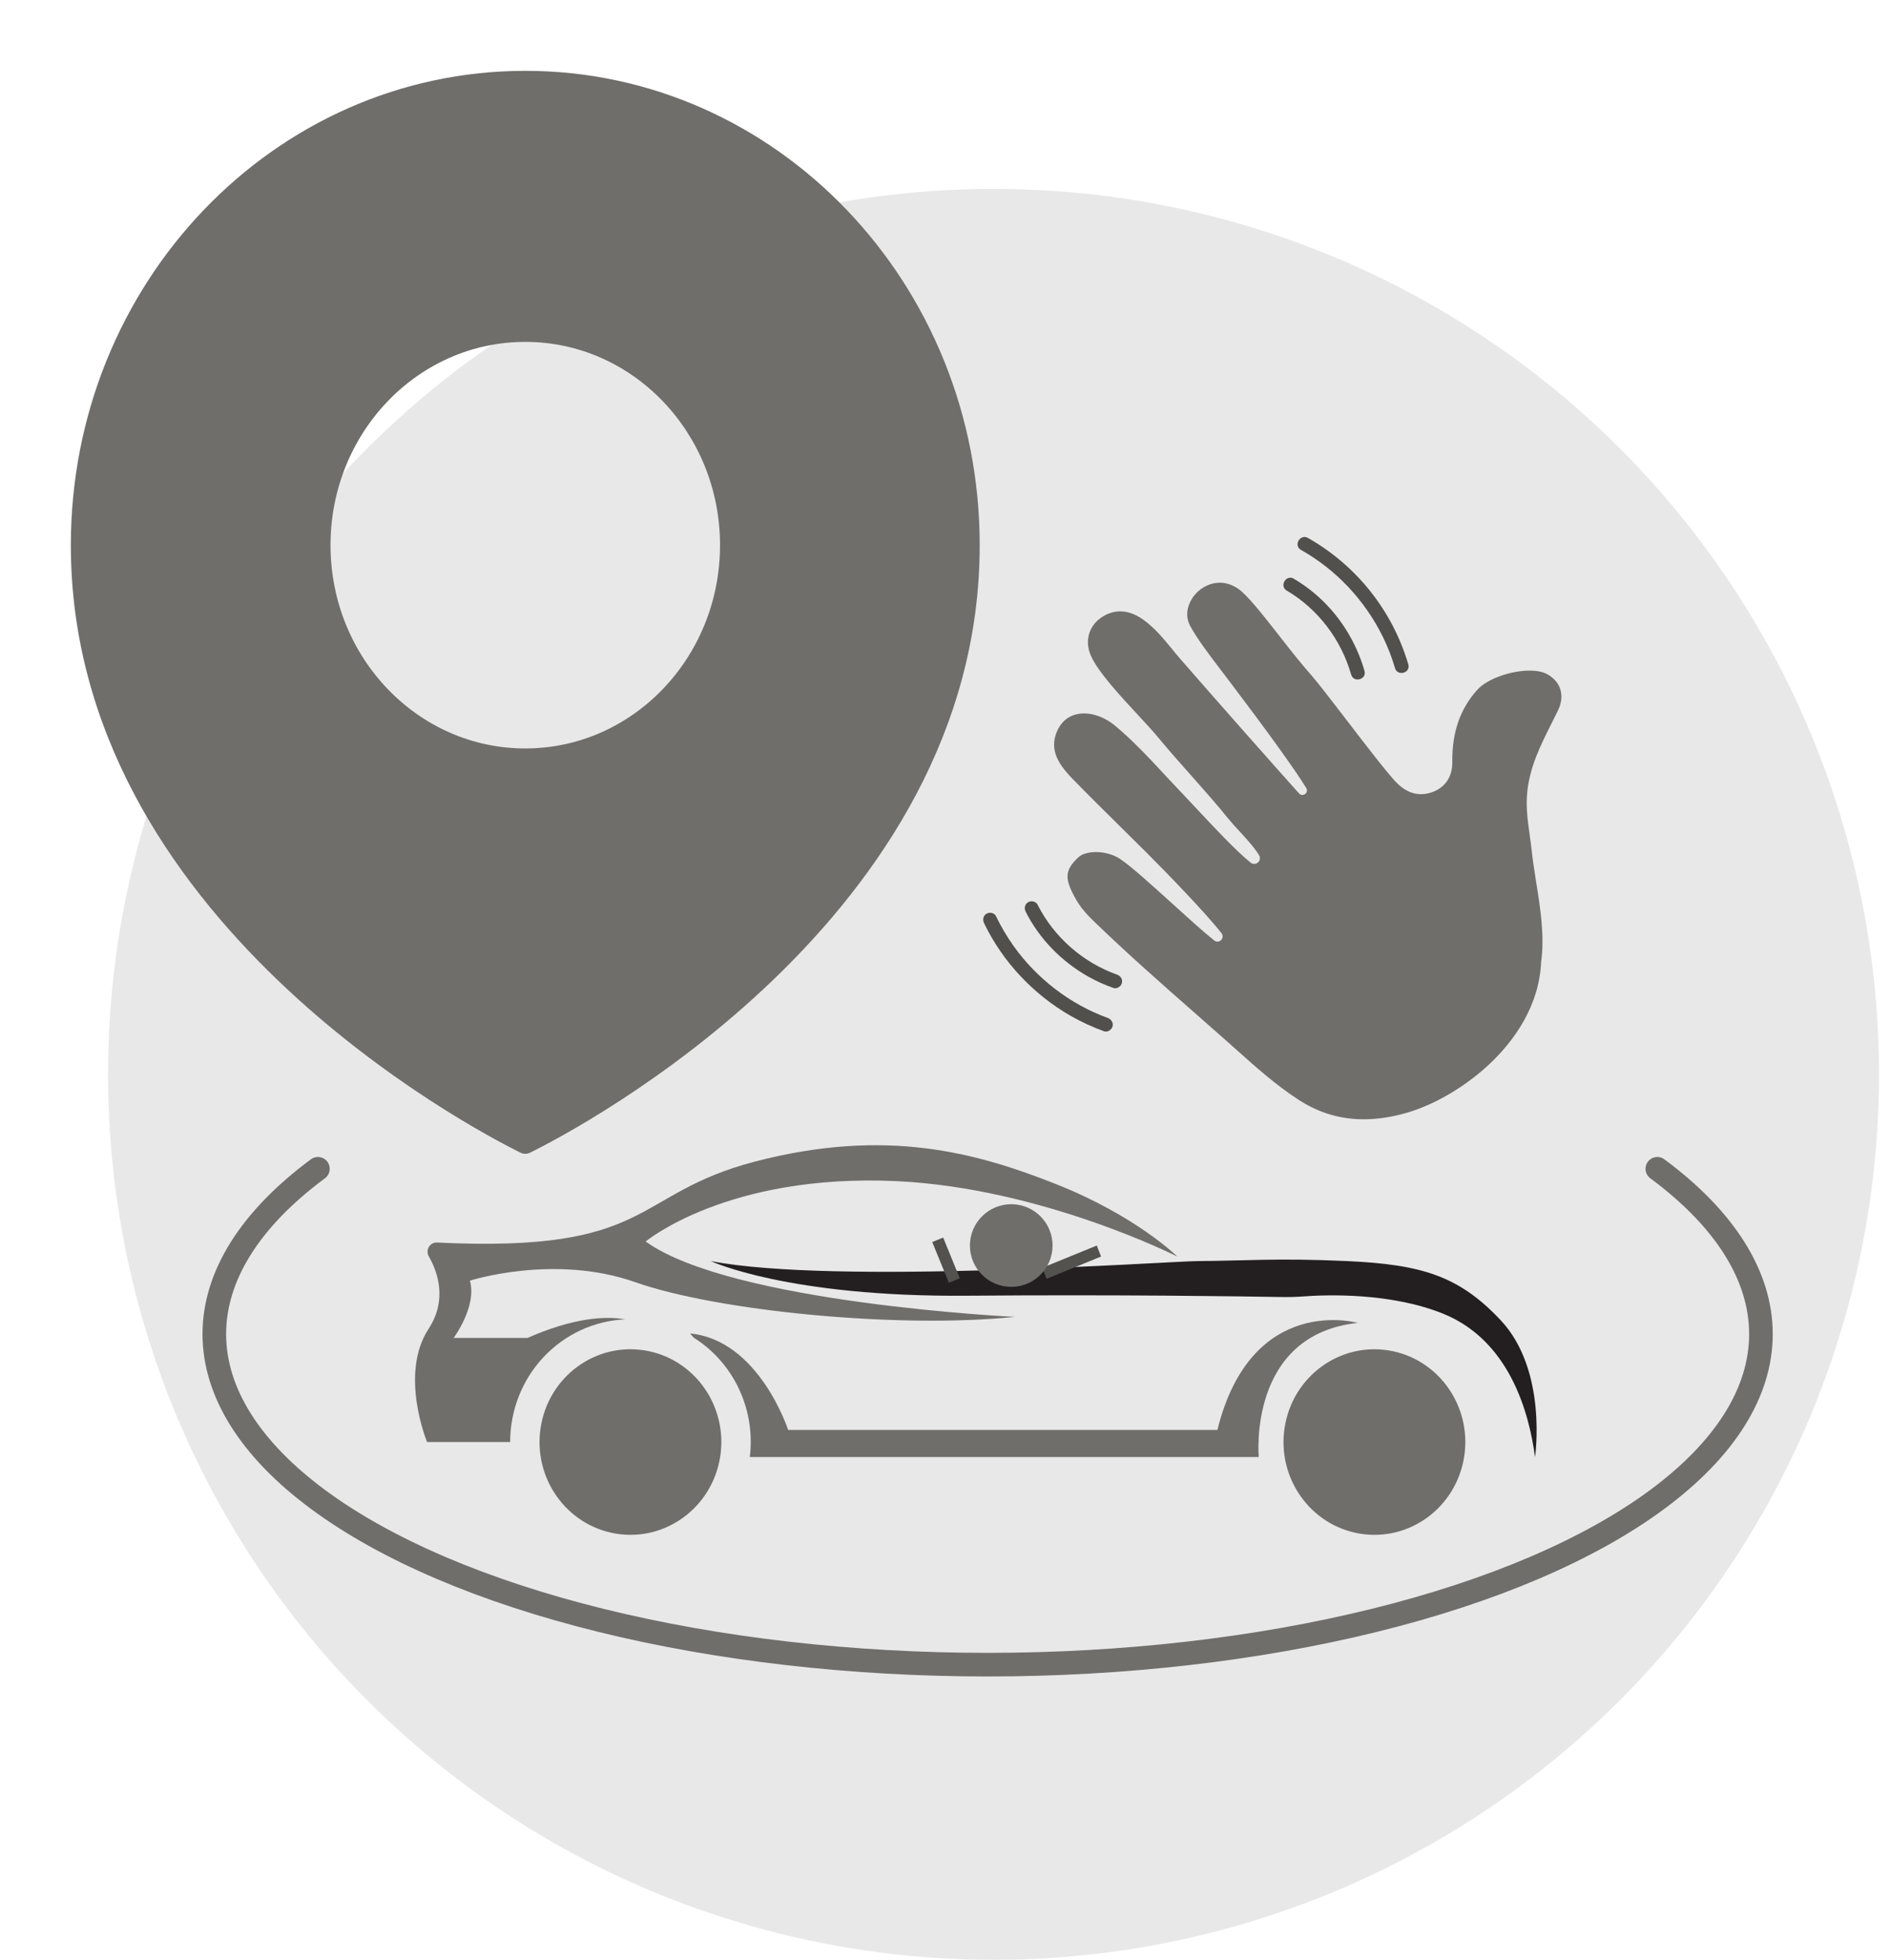 <svg width="160" height="166" viewBox="0 0 160 166" fill="none" xmlns="http://www.w3.org/2000/svg">
<circle cx="84.153" cy="91" r="75" fill="#D9D9D9" fill-opacity="0.6"/>
<path d="M115.519 94.806C113.523 94.806 111.723 94.271 110.016 93.17C108.103 91.935 106.382 90.396 104.717 88.907C104.423 88.645 104.129 88.383 103.835 88.122C102.997 87.379 102.143 86.629 101.317 85.903C98.394 83.334 95.372 80.678 92.533 77.921C91.909 77.315 91.483 76.784 91.148 76.198C90.134 74.423 90.17 73.723 91.325 72.626C91.629 72.337 92.177 72.172 92.827 72.172C93.57 72.172 94.316 72.384 94.874 72.755C95.8 73.372 97.585 74.989 99.31 76.553C100.663 77.78 101.94 78.939 102.846 79.66C102.923 79.723 103.019 79.758 103.118 79.758C103.201 79.757 103.283 79.733 103.353 79.688C103.423 79.643 103.479 79.579 103.515 79.504C103.551 79.431 103.566 79.349 103.556 79.268C103.547 79.186 103.515 79.109 103.463 79.046C102.099 77.299 98.734 73.838 97.145 72.251C96.411 71.519 95.66 70.777 94.934 70.06C93.616 68.757 92.253 67.411 90.938 66.065C89.934 65.037 88.905 63.809 89.418 62.243C89.801 61.074 90.656 60.429 91.825 60.429C92.694 60.429 93.646 60.805 94.436 61.459C95.925 62.693 97.278 64.148 98.586 65.554C99.071 66.077 99.575 66.617 100.078 67.141C100.384 67.459 100.78 67.883 101.239 68.376C102.713 69.955 104.731 72.116 105.936 73.07C106.02 73.138 106.125 73.176 106.233 73.177C106.321 73.175 106.406 73.151 106.481 73.106C106.556 73.06 106.618 72.996 106.66 72.92C106.701 72.844 106.722 72.758 106.718 72.672C106.715 72.586 106.688 72.502 106.64 72.43C106.179 71.698 105.517 70.984 104.933 70.352C104.61 70.002 104.304 69.672 104.066 69.376C103.044 68.106 101.943 66.869 100.88 65.671C99.936 64.61 98.959 63.51 98.041 62.397C97.644 61.917 97.08 61.306 96.423 60.599C94.868 58.923 92.931 56.838 92.366 55.461C91.881 54.279 92.225 53.05 93.244 52.332C93.759 51.969 94.309 51.785 94.879 51.785C95.507 51.785 96.143 52.006 96.77 52.442C97.766 53.134 98.539 54.077 99.286 54.989C99.53 55.286 99.783 55.594 100.04 55.89C102.695 58.944 108.004 64.95 110.027 67.202C110.062 67.243 110.106 67.276 110.155 67.299C110.204 67.322 110.257 67.334 110.311 67.334C110.381 67.334 110.449 67.314 110.509 67.279C110.569 67.243 110.619 67.193 110.653 67.132C110.686 67.073 110.702 67.006 110.7 66.939C110.698 66.871 110.678 66.805 110.642 66.748C109.675 65.172 107.356 61.955 103.936 57.443C103.785 57.244 103.627 57.038 103.467 56.826C102.486 55.542 101.374 54.088 100.782 52.967C100.48 52.368 100.48 51.721 100.782 51.047C101.167 50.193 101.97 49.56 102.876 49.396C103.023 49.37 103.173 49.356 103.323 49.356C103.859 49.356 104.387 49.532 104.891 49.881C105.661 50.414 106.964 52.076 108.341 53.836C109.267 55.021 110.228 56.246 111.115 57.245C111.622 57.819 112.785 59.332 114.016 60.937C115.614 63.02 117.426 65.382 118.229 66.231C118.882 66.921 119.596 67.27 120.358 67.27C120.684 67.267 121.007 67.208 121.312 67.094C122.424 66.694 123.027 65.782 123.012 64.527C122.982 62.025 123.681 60.022 125.149 58.404C125.95 57.522 127.927 56.801 129.559 56.801C130.172 56.801 130.684 56.904 131.042 57.101C132.216 57.746 132.568 58.929 131.958 60.188C131.779 60.559 131.59 60.935 131.407 61.297C130.491 63.117 129.544 64.999 129.35 67.191C129.241 68.414 129.406 69.594 129.567 70.735C129.625 71.151 129.686 71.581 129.731 72.004C129.832 72.941 129.983 73.89 130.128 74.807C130.479 77.005 130.84 79.278 130.531 81.518V81.526V81.534C130.355 85.263 128.208 88.118 126.44 89.857C124.357 91.904 121.613 93.555 119.096 94.272C117.847 94.627 116.644 94.806 115.519 94.806Z" fill="#6F6E6B"/>
<path d="M110.189 46.574C113.185 48.261 115.61 50.856 117.129 53.939C117.548 54.791 117.892 55.678 118.157 56.59C118.368 57.312 119.498 57.005 119.286 56.279C117.949 51.738 114.899 47.896 110.78 45.562C110.122 45.193 109.532 46.204 110.189 46.574V46.574Z" fill="#52504C"/>
<path d="M108.99 50.027C111.643 51.584 113.601 54.189 114.444 57.141C114.651 57.865 115.781 57.558 115.574 56.83C114.856 54.316 113.396 52.003 111.399 50.311C110.831 49.828 110.223 49.394 109.58 49.016C108.929 48.633 108.339 49.645 108.99 50.027Z" fill="#52504C"/>
<path d="M83.35 78.193C84.922 81.464 87.526 84.23 90.671 86.036C91.578 86.555 92.529 86.995 93.512 87.351C93.809 87.459 94.153 87.23 94.232 86.942C94.32 86.616 94.121 86.33 93.823 86.222C90.648 85.065 87.817 82.893 85.856 80.136C85.287 79.335 84.787 78.487 84.362 77.601C84.225 77.316 83.818 77.241 83.561 77.391C83.27 77.562 83.213 77.906 83.351 78.193L83.35 78.193Z" fill="#52504C"/>
<path d="M86.873 77.219C88.039 79.537 89.946 81.474 92.209 82.738C92.879 83.111 93.58 83.426 94.303 83.682C94.601 83.788 94.944 83.562 95.024 83.273C95.112 82.949 94.914 82.66 94.615 82.553C91.721 81.524 89.265 79.371 87.884 76.629C87.742 76.346 87.344 76.266 87.083 76.419C86.796 76.587 86.73 76.936 86.873 77.22V77.219Z" fill="#52504C"/>
<g clip-path="url(#clip0_116_10)">
<path d="M130.017 123.419C130.017 123.419 131.114 116.077 127.098 111.814C123.594 108.093 120.463 107.104 114.084 106.815C108.156 106.545 105.41 106.795 101.489 106.815C98.974 106.827 70.709 108.858 60.199 106.815C60.199 106.815 66.705 109.879 81.97 109.751C94.643 109.646 105.332 109.804 108.597 109.861C109.195 109.871 109.791 109.854 110.386 109.81C112.362 109.663 117.799 109.472 122.26 111.284C127.82 113.546 129.515 119.587 130.017 123.419Z" fill="#231F20"/>
<path d="M124.013 123.404C124.695 119.12 121.844 115.084 117.647 114.388C113.45 113.693 109.495 116.602 108.814 120.886C108.133 125.17 110.983 129.207 115.18 129.902C119.377 130.598 123.332 127.689 124.013 123.404Z" fill="#6F6E6B"/>
<path d="M60.998 123.403C61.679 119.119 58.829 115.082 54.632 114.387C50.435 113.692 46.48 116.601 45.799 120.885C45.117 125.169 47.968 129.206 52.165 129.901C56.362 130.597 60.317 127.687 60.998 123.403Z" fill="#6F6E6B"/>
<path d="M115.002 112.052C115.002 112.052 105.996 109.498 103.115 121.119H66.757C66.757 121.119 64.293 113.5 58.446 112.946C58.446 112.946 58.568 113.071 58.759 113.302C60.419 114.344 61.749 115.852 62.591 117.645C63.434 119.438 63.752 121.441 63.509 123.414H106.617C106.617 123.414 105.654 113.055 115.002 112.052Z" fill="#6F6E6B"/>
<path d="M75.962 100.046C88.265 100.631 99.716 106.429 99.716 106.429C99.716 106.429 96.228 102.984 89.473 100.307C82.717 97.629 75.045 95.492 63.95 98.387C53.459 101.124 55.448 106.144 37.012 105.245C36.875 105.238 36.739 105.269 36.618 105.335C36.497 105.401 36.395 105.498 36.324 105.618C36.253 105.738 36.215 105.875 36.214 106.015C36.212 106.154 36.248 106.292 36.317 106.413C37.102 107.789 37.892 110.124 36.298 112.562C33.796 116.394 36.173 122.141 36.173 122.141H43.21C43.21 119.461 44.223 116.885 46.039 114.949C47.855 113.013 50.333 111.868 52.956 111.752C51.24 111.453 48.579 111.613 44.677 113.326H38.421C38.421 113.326 40.424 110.642 39.798 108.477C39.798 108.477 46.93 106.179 53.812 108.605C60.694 111.03 75.958 112.564 85.968 111.543C85.968 111.543 61.947 110.393 54.688 105.157C54.696 105.155 61.617 99.37 75.962 100.046Z" fill="#6F6E6B"/>
<line y1="-0.5" x2="4.982" y2="-0.5" transform="matrix(0.926 -0.378 0.364 0.931 88.648 108.314)" stroke="#53524E"/>
<path d="M80.832 108.463L79.425 105.014" stroke="#53524E"/>
</g>
<path d="M140.378 99C146.126 103.257 149.153 108.085 149.153 113C149.153 117.915 146.126 122.743 140.378 127C134.629 131.257 126.36 134.791 116.403 137.249C106.446 139.706 95.151 141 83.653 141C72.155 141 60.86 139.706 50.903 137.249C40.946 134.791 32.677 131.257 26.928 127C21.18 122.743 18.153 117.915 18.153 113C18.153 108.085 21.18 103.257 26.928 99" stroke="#6F6E6B" stroke-width="2" stroke-linecap="round"/>
<g filter="url(#filter0_d_116_10)">
<path fill-rule="evenodd" clip-rule="evenodd" d="M44.908 94.63C49.068 92.567 82.982 74.78 82.982 43.177C82.982 20.988 65.749 3 44.491 3C23.233 3 6 20.988 6 43.177C6 74.78 39.914 92.567 44.075 94.63C44.34 94.762 44.642 94.762 44.908 94.63ZM44.491 60.395C53.602 60.395 60.987 52.687 60.987 43.177C60.987 33.667 53.602 25.958 44.491 25.958C35.38 25.958 27.995 33.667 27.995 43.177C27.995 52.687 35.38 60.395 44.491 60.395Z" fill="#6F6E6B"/>
</g>
<circle cx="85.653" cy="105.5" r="3.5" fill="#6F6E6B"/>
<defs>
<filter id="filter0_d_116_10" x="0" y="0" width="88.982" height="103.729" filterUnits="userSpaceOnUse" color-interpolation-filters="sRGB">
<feFlood flood-opacity="0" result="BackgroundImageFix"/>
<feColorMatrix in="SourceAlpha" type="matrix" values="0 0 0 0 0 0 0 0 0 0 0 0 0 0 0 0 0 0 127 0" result="hardAlpha"/>
<feOffset dy="3"/>
<feGaussianBlur stdDeviation="3"/>
<feComposite in2="hardAlpha" operator="out"/>
<feColorMatrix type="matrix" values="0 0 0 0 0 0 0 0 0 0 0 0 0 0 0 0 0 0 0.25 0"/>
<feBlend mode="normal" in2="BackgroundImageFix" result="effect1_dropShadow_116_10"/>
<feBlend mode="normal" in="SourceGraphic" in2="effect1_dropShadow_116_10" result="shape"/>
</filter>
<clipPath id="clip0_116_10">
<rect width="95" height="33" fill="white" transform="translate(35.153 97)"/>
</clipPath>
</defs>
</svg>
